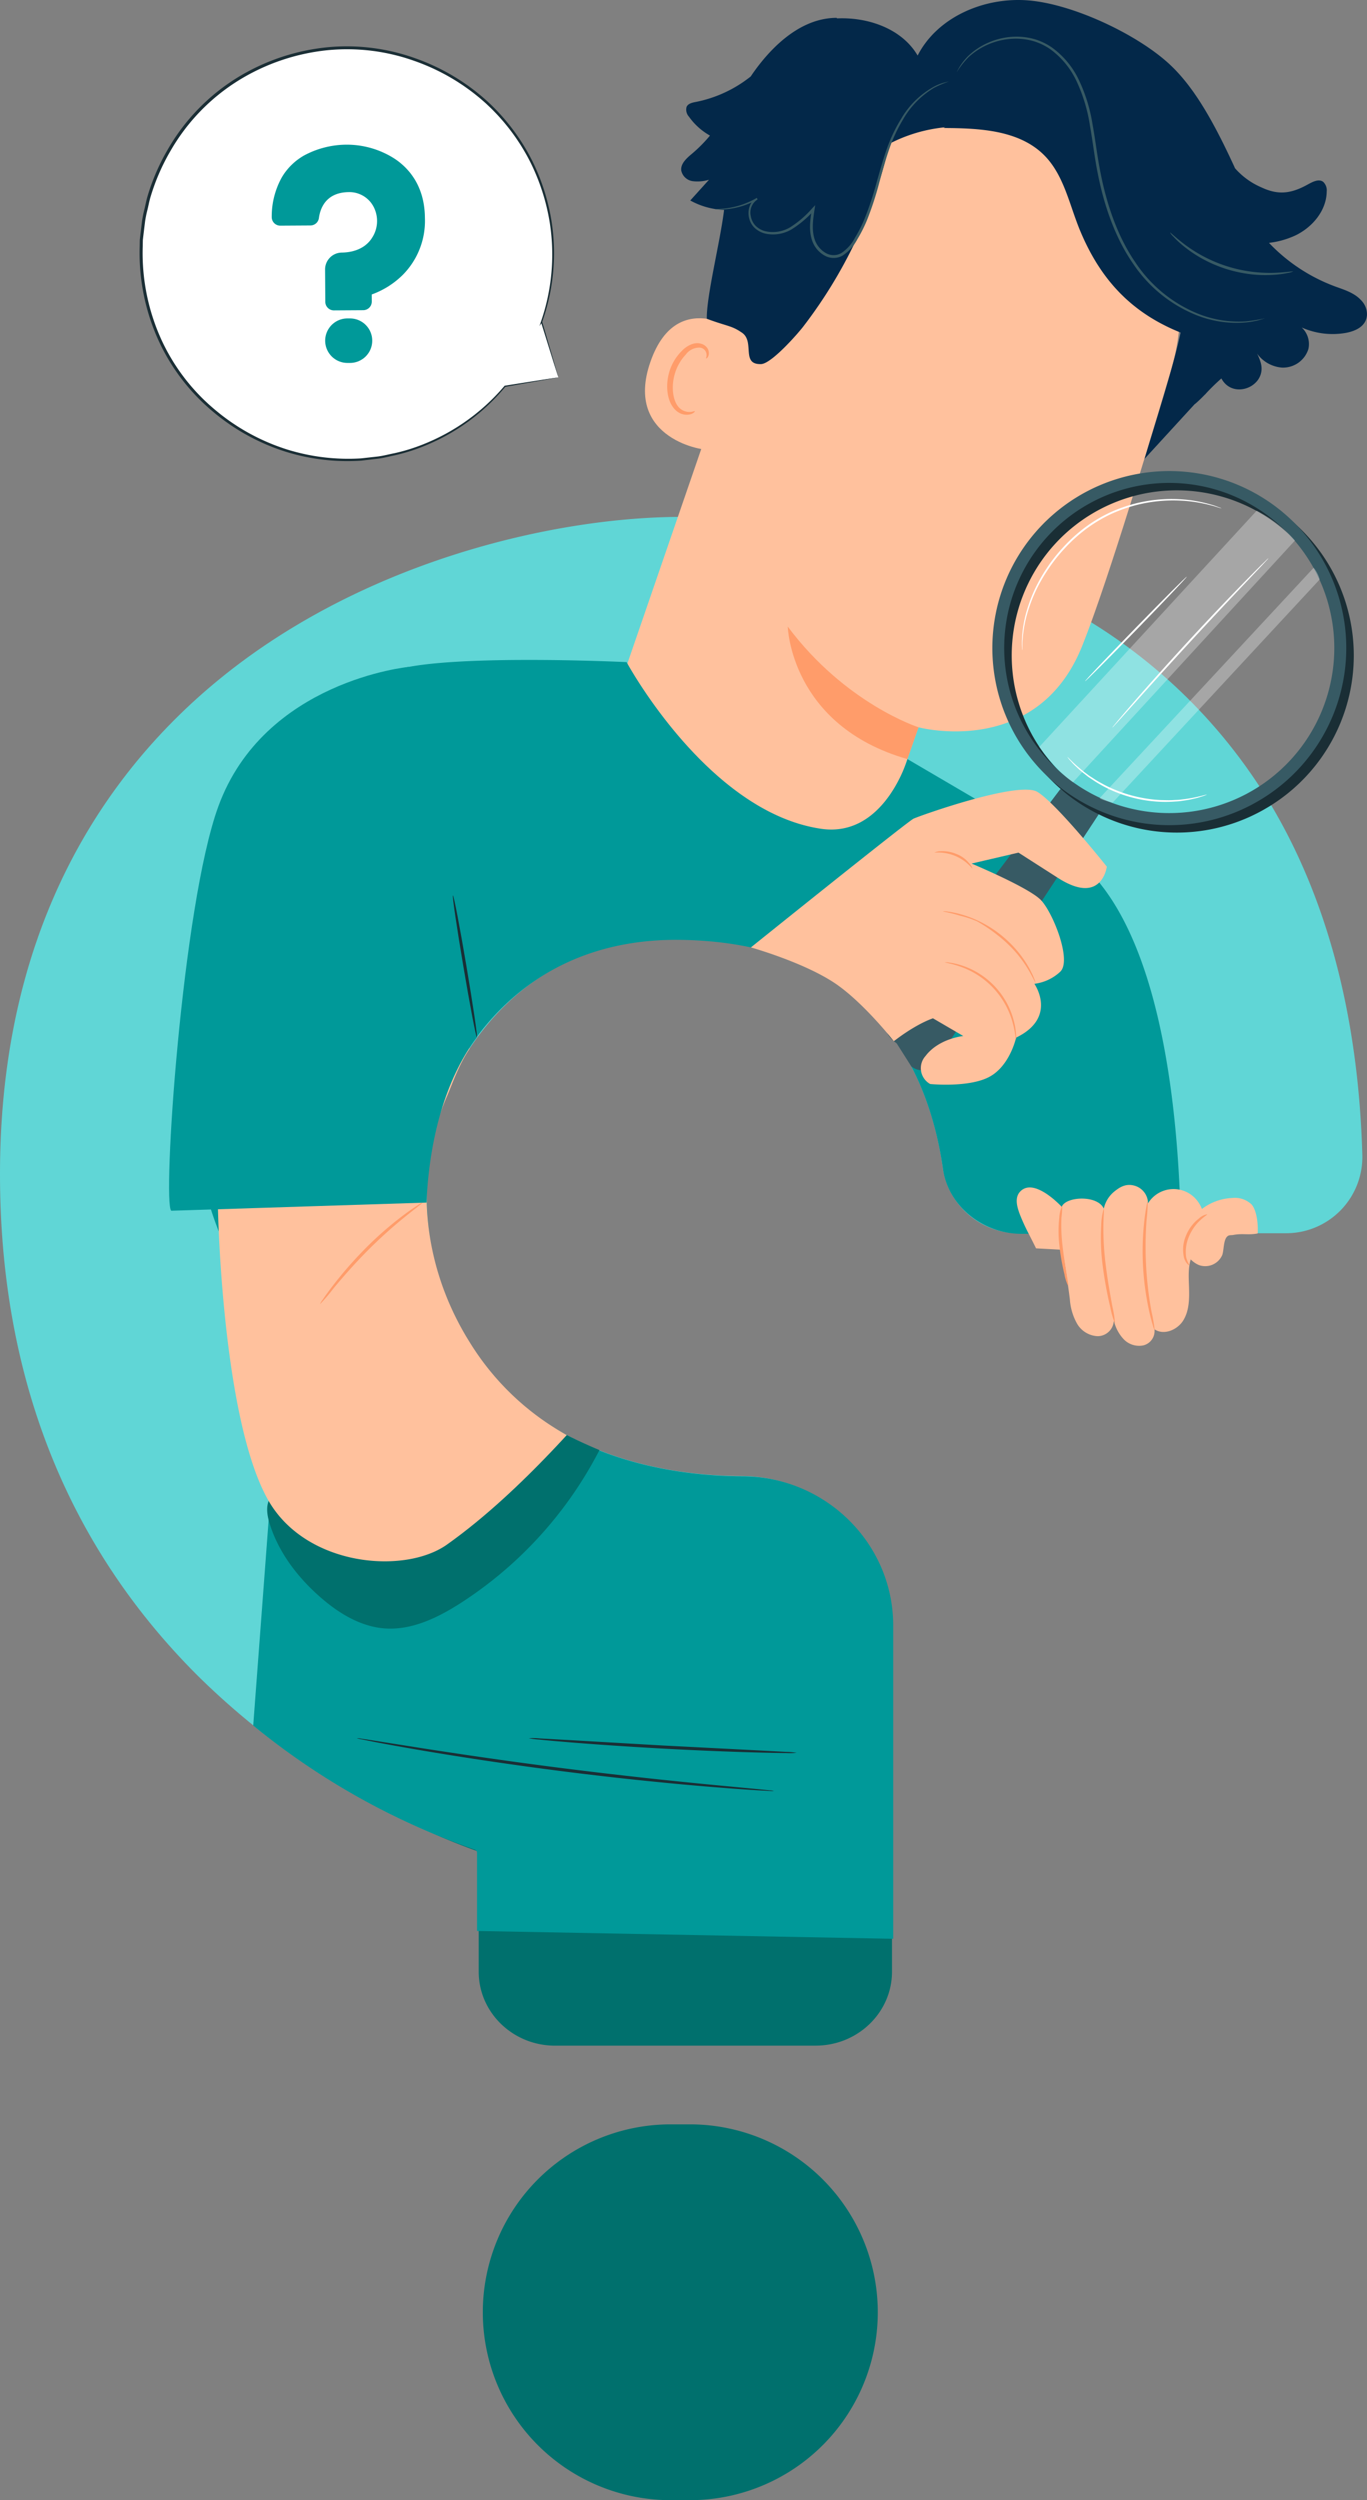 <?xml version="1.0" encoding="UTF-8"?>
<svg xmlns="http://www.w3.org/2000/svg" xmlns:xlink="http://www.w3.org/1999/xlink" id="Group_1683" data-name="Group 1683" width="306" height="559.529" viewBox="0 0 306 559.529">
  <rect x="0" y="0" width="306" height="559.529" fill="#808080" stroke="none"/>
  <defs>
    <clipPath id="clip-path">
      <rect id="Rectangle_458" data-name="Rectangle 458" width="306" height="559.529" fill="none"></rect>
    </clipPath>
    <clipPath id="clip-path-3">
      <rect id="Rectangle_455" data-name="Rectangle 455" width="57.229" height="60.759" fill="none"></rect>
    </clipPath>
    <clipPath id="clip-path-4">
      <rect id="Rectangle_456" data-name="Rectangle 456" width="49.227" height="52.571" fill="none"></rect>
    </clipPath>
  </defs>
  <g id="Group_1682" data-name="Group 1682" clip-path="url(#clip-path)">
    <g id="Group_1681" data-name="Group 1681">
      <g id="Group_1680" data-name="Group 1680" clip-path="url(#clip-path)">
        <path id="Path_2146" data-name="Path 2146" d="M132,86.826l-11.954,1.992a46.216,46.216,0,1,1,8.179-14.4l.015-.021Z" transform="translate(-7.006 -2.37)" fill="#fff"></path>
        <path id="Path_2147" data-name="Path 2147" d="M131.934,86.756s-.061-.26-.213-.79q-.241-.838-.685-2.376c-.628-2.14-1.544-5.263-2.729-9.3l-.082-.28-.168.241-.015.021.248.126a45.981,45.981,0,0,0,2.178-22.183,47.434,47.434,0,0,0-4.447-14.051,46.343,46.343,0,0,0-10.138-13.331,47.327,47.327,0,0,0-15.9-9.461,45.4,45.4,0,0,0-19.848-2.486,47.47,47.47,0,0,0-20.148,6.838A45.478,45.478,0,0,0,44.5,35.748,47.686,47.686,0,0,0,39.948,46.28c-.263.911-.435,1.845-.656,2.763a26.045,26.045,0,0,0-.56,2.766q-.169,1.4-.338,2.789l-.16,1.388-.023,1.4a47.344,47.344,0,0,0,4.2,21.076A45.288,45.288,0,0,0,54.682,94.487a47.41,47.41,0,0,0,16.361,8.953,46.527,46.527,0,0,0,16.739,1.953l3.893-.453c1.271-.179,2.493-.515,3.706-.758a41.826,41.826,0,0,0,6.8-2.176,45.94,45.94,0,0,0,17.9-13.17l-.082.047,8.9-1.564,2.279-.412c.508-.094.753-.151.753-.151s-.286.031-.812.11l-2.322.355-8.843,1.393-.049.008-.033.039A46.052,46.052,0,0,1,102.015,101.6a41.466,41.466,0,0,1-6.744,2.12c-1.2.234-2.413.562-3.67.732l-3.852.433a46.118,46.118,0,0,1-16.535-1.99,46.9,46.9,0,0,1-16.13-8.882A44.709,44.709,0,0,1,43.009,78.183a46.745,46.745,0,0,1-4.116-20.775l.023-1.374.16-1.369q.167-1.37.334-2.747a25.472,25.472,0,0,1,.554-2.725c.218-.9.387-1.825.647-2.722A47.057,47.057,0,0,1,45.093,36.1,44.859,44.859,0,0,1,60.35,20.3,46.877,46.877,0,0,1,80.2,13.543,44.813,44.813,0,0,1,99.775,15.96a46.843,46.843,0,0,1,15.722,9.3A45.926,45.926,0,0,1,125.562,38.4a47.186,47.186,0,0,1,4.466,13.884,46.057,46.057,0,0,1-2,22.024l-.336.983.584-.857.015-.022-.25-.038c1.242,3.981,2.2,7.06,2.86,9.17l.758,2.39c.173.54.277.826.277.826" transform="translate(-6.942 -2.3)" fill="#1a2e35"></path>
        <path id="Path_2148" data-name="Path 2148" d="M101.848,42.714a19.774,19.774,0,0,0-10.474-3.141,20.184,20.184,0,0,0-9.758,2.4,13.556,13.556,0,0,0-5.008,4.9,18,18,0,0,0-2.264,8.867A1.918,1.918,0,0,0,76.276,57.7l6.739-.045a1.929,1.929,0,0,0,1.89-1.663c.284-2.115,1.514-5.681,6.556-5.8a6.124,6.124,0,0,1,5.956,3.873,6.87,6.87,0,0,1-.514,6.193c-1.773,2.968-5.069,3.443-6.875,3.462A3.779,3.779,0,0,0,86.286,67.5l.05,7.251a1.922,1.922,0,0,0,1.933,1.907l6.565-.044a1.923,1.923,0,0,0,1.907-1.934l-.011-1.523a.085.085,0,0,1,.058-.081,19.037,19.037,0,0,0,6.937-4.412,17.146,17.146,0,0,0,4.909-12.677c-.049-7.289-3.718-11.243-6.787-13.277" transform="translate(-13.517 -7.195)" fill="#099"></path>
        <path id="Path_2149" data-name="Path 2149" d="M94.563,87.1l-.574,0a4.98,4.98,0,1,0,.068,9.959l.574,0a4.98,4.98,0,0,0-.068-9.959" transform="translate(-16.19 -15.837)" fill="#099"></path>
        <path id="Path_2150" data-name="Path 2150" d="M59.559,169.955c31.318-21.064,68.554-28.569,92.959-28.569,22.856,0,56.491,3.6,86.933,20.776a120.58,120.58,0,0,1,44.838,43.308c12.846,21.406,19.8,47.891,20.666,78.723A17.063,17.063,0,0,1,287.879,301.7H227.95a17.15,17.15,0,0,1-16.907-14.675c-2.658-18.794-13.813-50.436-58.66-51.209-34.164-.587-48.26,24.146-52.736,34.81-7.284,17.351-5.437,37.927,4.943,55.04,15.947,26.291,45.283,30.317,61.35,30.376A33.6,33.6,0,0,1,199.45,389.48v64.487a17.1,17.1,0,0,1-17.079,17.079h-58.39A17.1,17.1,0,0,1,106.9,453.967V440.418a.754.754,0,0,0-.517-.716,169.326,169.326,0,0,1-61.958-38.815C14.948,371.577,0,333.747,0,288.449,0,223.621,32.389,188.23,59.559,169.955" transform="translate(0 -25.707)" fill="#60d6d6"></path>
        <path id="Path_2151" data-name="Path 2151" d="M178.617,581.071H173.9a42.054,42.054,0,0,0,0,84.107h4.713a42.054,42.054,0,0,0,0-84.107" transform="translate(-23.973 -105.649)" fill="#00706d"></path>
        <path id="Path_2152" data-name="Path 2152" d="M200.188,546.807H141.824c-9.414,0-17.072-7.418-17.072-16.538V503.9a.732.732,0,0,0-.516-.693,141.2,141.2,0,0,1-27.472-13.358c37.29-.26,105.262-.641,120.5-.087v40.5c0,9.119-7.658,16.538-17.072,16.538" transform="translate(-17.593 -88.997)" fill="#00706d"></path>
        <path id="Path_2153" data-name="Path 2153" d="M164.419,169.687,201.872,60.919c7.91-27.233,30.351-45.329,57.355-36.668l2.449.946a50.7,50.7,0,0,1,30.346,61.694c-6.987,23.566-15.009,49.515-19.9,61.717-10.12,25.261-36.614,18.171-36.614,18.171-.058-.02-5.9,16.838-8.451,24.4l-13.717,13.554-5.666-6.19Z" transform="translate(-29.894 -4.012)" fill="#ffc19d"></path>
        <path id="Path_2154" data-name="Path 2154" d="M244.8,193.928s-16.362-5.243-29.275-22.539c0,0,.578,22.155,26.789,29.655Z" transform="translate(-39.187 -31.162)" fill="#ff9c6a"></path>
        <path id="Path_2155" data-name="Path 2155" d="M199.291,91.1c-.36-.354-15.447-11.9-21.6,5.671s12.755,20.118,12.962,19.625,8.635-25.3,8.635-25.3" transform="translate(-32.084 -15.828)" fill="#ffc19d"></path>
        <path id="Path_2156" data-name="Path 2156" d="M188.724,109.1c-.057-.083-.38.106-.981.163a3.242,3.242,0,0,1-2.3-.754c-1.618-1.33-2.149-4.825-1.125-8.021a10.711,10.711,0,0,1,2.39-4.082,3.749,3.749,0,0,1,3.125-1.543,1.652,1.652,0,0,1,1.513,1.472c.063.573-.172.884-.088.948.033.061.479-.164.592-.938a2.069,2.069,0,0,0-.306-1.343A2.447,2.447,0,0,0,190,93.966c-1.387-.38-3.043.439-4.151,1.6a11,11,0,0,0-2.774,4.525c-1.127,3.58-.475,7.526,1.808,9.149a3.468,3.468,0,0,0,2.961.515c.7-.244.926-.6.876-.657" transform="translate(-33.189 -17.068)" fill="#ff9c6a"></path>
        <path id="Path_2157" data-name="Path 2157" d="M339.874,70.543a4.409,4.409,0,0,0-1.1-3.117c-1.593-1.9-3.964-2.554-6.19-3.379a39.2,39.2,0,0,1-14.641-9.695,19.415,19.415,0,0,0,5.891-1.651c3.835-1.831,6.993-5.591,7.03-9.839a2.591,2.591,0,0,0-.785-2.164c-1.017-.752-2.41.016-3.517.625-3.643,2-6.5,2.4-10.262.635a16.506,16.506,0,0,1-5.978-4.325c-.048-.106-.085-.218-.134-.322-.581-1.264-1.154-2.477-1.726-3.658l0-.01v.006c-4.3-8.877-8.377-15.417-13.4-19.831C287.71,7.346,273.869.9,264.106.093s-20.343,3.618-24.811,12.336c-3.518-6-11.055-8.618-18.024-8.315l-.129-.121c-7.652.028-14.044,5.849-18.493,12.075-.243.34-.474.691-.711,1.036a28.567,28.567,0,0,1-12.3,5.712c-.792.151-1.71.354-2.056,1.082a2.327,2.327,0,0,0,.529,2.221,14.365,14.365,0,0,0,4.7,4.224,32.373,32.373,0,0,1-3.936,3.983c-1.226,1.029-2.685,2.264-2.491,3.852a3.038,3.038,0,0,0,2.54,2.365,8.9,8.9,0,0,0,3.669-.317L188.4,44.869a17.053,17.053,0,0,0,7.568,2.112c-.84,6.992-3.985,19.379-3.863,24.361,4.631,1.724,5.941,1.616,8.017,3.224,2.684,2.079-.372,7.052,4.123,6.917,2.288-.069,8.069-6.613,9.466-8.426A106.268,106.268,0,0,0,233,32.156a34.165,34.165,0,0,1,12.48-3.674l-.4.167c8.057.036,17.04.444,22.664,6.213,4.361,4.475,5.535,11.051,7.944,16.818,4.565,10.928,11.478,18.338,22.469,22.75-1.725,8.1-5.893,20.884-8.062,28.25l11.275-12.3-.016.06c.8-.672,1.511-1.382,2.211-2.1l.228-.211.011-.033a47.461,47.461,0,0,1,3.484-3.4c.016.029.031.057.047.087,2.7,4.837,10.336,1.586,8.731-3.716a10.776,10.776,0,0,0-1.411-2.966,7.581,7.581,0,0,0,6.188,4.165,5.945,5.945,0,0,0,5.92-4.148,5.055,5.055,0,0,0-1.495-4.827A17.071,17.071,0,0,0,335.14,74.5c2.172-.394,4.546-1.467,4.734-3.958" transform="translate(-33.884 0)" fill="#032849"></path>
        <path id="Path_2158" data-name="Path 2158" d="M248.012,22.278a23.55,23.55,0,0,0-3.408,1.449,19.554,19.554,0,0,0-6.949,7.14,34.385,34.385,0,0,0-2.957,6.3c-.844,2.362-1.547,4.963-2.306,7.7a71.846,71.846,0,0,1-2.776,8.493,31.49,31.49,0,0,1-2.145,4.241,9.818,9.818,0,0,1-3.332,3.672,4.111,4.111,0,0,1-4.056-.058,6.115,6.115,0,0,1-2.613-2.993c-.974-2.512-.524-5.1-.173-7.4l.516.255a22.877,22.877,0,0,1-5.023,4.281,8.118,8.118,0,0,1-5.957.961,5.225,5.225,0,0,1-2.485-1.4,4.529,4.529,0,0,1-1.176-2.407,4.675,4.675,0,0,1,.257-2.469,3.389,3.389,0,0,1,1.529-1.708l.187.339a17.555,17.555,0,0,1-6.978,2.2,15.52,15.52,0,0,1-1.945.062,3.118,3.118,0,0,1-.667-.063,3.146,3.146,0,0,1,.667-.044c.438-.022,1.087-.052,1.921-.162a18.094,18.094,0,0,0,6.808-2.324l.187.339a3.492,3.492,0,0,0-1.515,3.757,4.07,4.07,0,0,0,1.074,2.143,4.736,4.736,0,0,0,2.263,1.237,7.6,7.6,0,0,0,5.551-.952,22.519,22.519,0,0,0,4.866-4.207l.659-.693-.143.949c-.349,2.3-.737,4.8.158,7.072a5.51,5.51,0,0,0,2.338,2.677,3.469,3.469,0,0,0,3.447.053,9.291,9.291,0,0,0,3.1-3.444,31.224,31.224,0,0,0,2.11-4.15,72.956,72.956,0,0,0,2.785-8.41c.775-2.729,1.5-5.334,2.375-7.72a34.169,34.169,0,0,1,3.071-6.354,19.264,19.264,0,0,1,7.213-7.121,11.078,11.078,0,0,1,3.526-1.231" transform="translate(-35.556 -4.051)" fill="#375a64"></path>
        <path id="Path_2159" data-name="Path 2159" d="M330.727,73.054a.987.987,0,0,1-.268.1l-.806.242a9.051,9.051,0,0,1-1.334.314,14.564,14.564,0,0,1-1.853.272,24.163,24.163,0,0,1-11.694-1.9A30.872,30.872,0,0,1,301.283,60.9c-3.833-5.5-6.422-12.524-7.912-20.048-.772-3.769-1.172-7.5-1.812-11.032a36.111,36.111,0,0,0-2.986-9.844,18.588,18.588,0,0,0-5.82-7.1,13.3,13.3,0,0,0-3.745-1.825,14.619,14.619,0,0,0-3.817-.574,15.774,15.774,0,0,0-10.718,4.077,18.832,18.832,0,0,0-2.683,3.385.908.908,0,0,1,.115-.262l.4-.744a13.677,13.677,0,0,1,2-2.558,15.5,15.5,0,0,1,4.25-2.886,15.93,15.93,0,0,1,6.642-1.463,15.005,15.005,0,0,1,3.951.551,13.754,13.754,0,0,1,3.909,1.864,19.044,19.044,0,0,1,6.043,7.273,36.338,36.338,0,0,1,3.073,10c.655,3.565,1.058,7.283,1.825,11.018,1.478,7.468,4.023,14.408,7.769,19.84a30.678,30.678,0,0,0,13.181,11.108,24.513,24.513,0,0,0,11.5,2.063,38.353,38.353,0,0,0,4.283-.683" transform="translate(-47.598 -1.823)" fill="#375a64"></path>
        <path id="Path_2160" data-name="Path 2160" d="M347.647,72.33a4.281,4.281,0,0,1-1.147.317,21.151,21.151,0,0,1-3.218.424,27.978,27.978,0,0,1-4.819-.1,29.638,29.638,0,0,1-11.211-3.55,28.128,28.128,0,0,1-4-2.69,21.076,21.076,0,0,1-2.386-2.2,4.223,4.223,0,0,1-.755-.92c.085-.084,1.246,1.146,3.417,2.762a32.021,32.021,0,0,0,4,2.531,31.784,31.784,0,0,0,11,3.485,32.327,32.327,0,0,0,4.732.236c2.7-.073,4.362-.41,4.384-.292" transform="translate(-58.202 -11.564)" fill="#375a64"></path>
        <path id="Path_2161" data-name="Path 2161" d="M293.491,298.991c.23.066-2.778,15.123-5.722,30.742h-.931c2.945-15.618,6.423-30.808,6.653-30.742" transform="translate(-52.152 -54.362)" fill="#1a2e35"></path>
        <path id="Path_2162" data-name="Path 2162" d="M238.823,308.945c-8.512,0-16.349-6.133-17.539-14.487-2.675-18.766-13.383-50.528-58.525-51.3-34.39-.586-48.863,23.756-52.919,34.583-6.437,17.187-5.637,38.048,4.81,55.136,16.052,26.254,45.582,30.273,61.755,30.332,18.6.068,33.73,15.046,33.73,33.388v70.117l-93.158-1.752v-17.5a.753.753,0,0,0-.52-.715,162.581,162.581,0,0,1-49.582-27.762l6.064-80.751s-17.728-34.074-16.85-41.74c8.026-70.039,31.847-109.669,41.528-113.365,10.87-4.15,52.837-2.13,52.837-2.13s18.125,33.584,43.553,37.3c14.15,2.07,19.316-15.6,19.316-15.6l32.866,19.269c23.391,11.8,27.93,57.7,28.36,86.974Z" transform="translate(-10.192 -32.819)" fill="#099"></path>
        <path id="Path_2163" data-name="Path 2163" d="M133.962,387.912c-18.778,4.78-37.29,10.828-56.068,15.608a7.147,7.147,0,0,0-3.817,1.852c-1.383,1.6-1.072,4.03-.452,6.054,1.975,6.455,6.235,12.035,11.306,16.49,4.086,3.589,8.98,6.617,14.4,7.04,6.037.471,11.842-2.329,16.948-5.587a89.327,89.327,0,0,0,31.2-34.318s-4.4-1.811-7.771-3.612a60.288,60.288,0,0,1-5.744-3.527" transform="translate(-13.291 -70.529)" fill="#00706d"></path>
        <path id="Path_2164" data-name="Path 2164" d="M110.435,297.209c-7.508,17.326-5.6,37.871,5.095,54.96a59.281,59.281,0,0,0,21.746,20.8c-8.882,9.662-17.9,18.173-26.81,24.5-9.592,6.806-31.7,4.871-40.079-10.029-10.341-18.385-11.2-65.35-11.2-65.35l-1.964-28.313,57.827-8.858.464,1.586c-2.482,3.719-3.944,8.1-5.074,10.709" transform="translate(-10.403 -51.803)" fill="#ffc19d"></path>
        <path id="Path_2165" data-name="Path 2165" d="M244.73,272.746l3.292,5.19c2.5,1.727,4.885.779,6.431-2.43l35.6-54.183-8.672-5.515-39.318,51.96s-.553,2.756,2.668,4.979" transform="translate(-44.005 -39.238)" fill="#375a64"></path>
        <path id="Path_2166" data-name="Path 2166" d="M332.7,204.946a39.611,39.611,0,1,0-36.2,1.474,39.413,39.413,0,0,0,36.2-1.474m-37.726-66.638a36.946,36.946,0,1,1-15.33,16.6,36.95,36.95,0,0,1,15.33-16.6" transform="translate(-49.734 -23.79)" fill="#1a2e35"></path>
        <path id="Path_2167" data-name="Path 2167" d="M330.64,202.914a39.611,39.611,0,1,0-36.2,1.474,39.407,39.407,0,0,0,36.2-1.474m-37.726-66.638a36.946,36.946,0,1,1-15.33,16.6,36.954,36.954,0,0,1,15.33-16.6" transform="translate(-49.359 -23.421)" fill="#375a64"></path>
        <path id="Path_2168" data-name="Path 2168" d="M279.633,170.391a3.791,3.791,0,0,0,.04-.651c.032-.425-.019-1.055.076-1.859a28.392,28.392,0,0,1,1.312-6.688,35.634,35.634,0,0,1,1.735-4.38,38.211,38.211,0,0,1,2.711-4.678,36.475,36.475,0,0,1,3.723-4.669,34.985,34.985,0,0,1,4.756-4.29,32.633,32.633,0,0,1,5.486-3.293,35.286,35.286,0,0,1,5.617-2.01,33.6,33.6,0,0,1,10.033-1.017,32.2,32.2,0,0,1,6.743,1.046c.79.177,1.374.412,1.787.52a3.891,3.891,0,0,0,.631.166,3.718,3.718,0,0,0-.6-.247c-.4-.134-.983-.4-1.771-.6a30.1,30.1,0,0,0-6.77-1.187,33.111,33.111,0,0,0-10.147.938,35.057,35.057,0,0,0-5.695,2.012,32.573,32.573,0,0,0-5.565,3.331,34.893,34.893,0,0,0-4.807,4.346,36.344,36.344,0,0,0-3.742,4.733,37.708,37.708,0,0,0-2.7,4.745,34.682,34.682,0,0,0-1.7,4.442,26.73,26.73,0,0,0-1.19,6.767,16.815,16.815,0,0,0,0,1.87,3.734,3.734,0,0,0,.045.65" transform="translate(-50.828 -24.816)" fill="#fff"></path>
        <path id="Path_2169" data-name="Path 2169" d="M323.253,215.483c-.029-.1-1.838.575-4.889.992l-1.2.145c-.417.047-.855.047-1.306.075-.9.073-1.869.025-2.884.006a30.776,30.776,0,0,1-12.668-3.413c-.888-.493-1.747-.938-2.491-1.455-.376-.25-.754-.47-1.091-.721l-.964-.727c-2.429-1.894-3.655-3.385-3.728-3.314a8.133,8.133,0,0,0,.864,1.033A11.676,11.676,0,0,0,294,209.235a19.147,19.147,0,0,0,1.573,1.386l.958.757c.336.26.714.49,1.091.75a28.22,28.22,0,0,0,2.5,1.506,29.806,29.806,0,0,0,12.831,3.458,28.678,28.678,0,0,0,2.921-.045c.456-.036.9-.045,1.32-.1l1.208-.173a19.49,19.49,0,0,0,2.057-.408,11.66,11.66,0,0,0,1.523-.423,8.054,8.054,0,0,0,1.267-.459" transform="translate(-53.097 -37.649)" fill="#fff"></path>
        <path id="Path_2170" data-name="Path 2170" d="M296.866,181.134c.084.082,5.249-5.089,11.536-11.547s11.316-11.763,11.232-11.845-5.248,5.087-11.536,11.549-11.316,11.761-11.232,11.843" transform="translate(-53.975 -28.68)" fill="#fff"></path>
        <path id="Path_2171" data-name="Path 2171" d="M304.32,190.593a2.381,2.381,0,0,0,.376-.367l1.016-1.107,3.694-4.111c3.115-3.473,7.431-8.26,12.255-13.493s9.248-9.925,12.458-13.312l3.8-4.015c.419-.452.758-.817,1.021-1.1a2.478,2.478,0,0,0,.335-.4,2.417,2.417,0,0,0-.4.344l-1.078,1.047c-.931.916-2.262,2.255-3.895,3.922-3.266,3.334-7.724,7.994-12.554,13.232s-9.109,10.057-12.167,13.583c-1.53,1.762-2.757,3.2-3.593,4.2l-.956,1.16a2.439,2.439,0,0,0-.312.423" transform="translate(-55.331 -27.76)" fill="#fff"></path>
        <g id="Group_1676" data-name="Group 1676" transform="translate(232.644 114.299)" opacity="0.3">
          <g id="Group_1675" data-name="Group 1675">
            <g id="Group_1674" data-name="Group 1674" clip-path="url(#clip-path-3)">
              <path id="Path_2172" data-name="Path 2172" d="M333,139.7l-48.657,52.854s3.938,5.509,7.545,7.905l49.683-54.09A28.391,28.391,0,0,0,333,139.7" transform="translate(-284.343 -139.699)" fill="#fff"></path>
            </g>
          </g>
        </g>
        <g id="Group_1679" data-name="Group 1679" transform="translate(246.181 127.064)" opacity="0.3">
          <g id="Group_1678" data-name="Group 1678">
            <g id="Group_1677" data-name="Group 1677" clip-path="url(#clip-path-4)">
              <path id="Path_2173" data-name="Path 2173" d="M348.763,155.3l-47.855,51.5s-.443.243,2.853,1.075l46.354-49.957a6.576,6.576,0,0,0-1.352-2.614" transform="translate(-300.888 -155.3)" fill="#fff"></path>
            </g>
          </g>
        </g>
        <path id="Path_2174" data-name="Path 2174" d="M205.438,251.3c10.222-8.207,35.271-28.283,36.416-28.818,1.44-.673,23.487-8.506,27.709-5.99s15.546,16.729,15.546,16.729-1.076,8.84-10.952,2.513l-8.836-5.659.015.009-10.5,2.453s12.8,5.348,15.514,8.16,6.991,13.579,4.32,16.058a10.37,10.37,0,0,1-5.774,2.691s5.286,7.508-4.09,12.04c0,0-1.37,6.311-5.995,8.784s-13.243,1.6-13.243,1.6a4.059,4.059,0,0,1-1.028-6.282c2.968-3.918,8.444-4.46,8.444-4.46l-6.787-3.96s-3.531,1.082-8.763,5.123c0,0-6.2-7.933-12.385-12.418-6.945-5.033-19.614-8.571-19.614-8.571" transform="translate(-37.352 -39.272)" fill="#ffc19d"></path>
        <path id="Path_2175" data-name="Path 2175" d="M258.544,263.216a3.457,3.457,0,0,1,1.008.059,15.436,15.436,0,0,1,2.681.623,17.708,17.708,0,0,1,11.826,12.86,15.493,15.493,0,0,1,.4,2.724,3.459,3.459,0,0,1-.025,1.009c-.095.008-.115-1.434-.713-3.646a18.407,18.407,0,0,0-11.6-12.611c-2.153-.782-3.589-.924-3.574-1.017" transform="translate(-47.008 -47.854)" fill="#ff9c6a"></path>
        <path id="Path_2176" data-name="Path 2176" d="M257.992,249.254a4.441,4.441,0,0,1,1.077.076,9.984,9.984,0,0,1,1.249.205,16.6,16.6,0,0,1,1.634.388,24.587,24.587,0,0,1,4.093,1.541,25.913,25.913,0,0,1,8.447,6.506,24.594,24.594,0,0,1,2.536,3.564,16.513,16.513,0,0,1,.793,1.481,10,10,0,0,1,.517,1.156,4.458,4.458,0,0,1,.349,1.021c-.092.039-.653-1.393-1.961-3.473a27.323,27.323,0,0,0-2.581-3.445,30.145,30.145,0,0,0-3.843-3.6,35.172,35.172,0,0,0-4.644-3.148,21.493,21.493,0,0,0-3.805-1.265c-2.346-.733-3.874-.91-3.859-1.009" transform="translate(-46.908 -45.316)" fill="#ff9c6a"></path>
        <path id="Path_2177" data-name="Path 2177" d="M255.649,233.146a2.907,2.907,0,0,1,1.426-.321,7.851,7.851,0,0,1,3.479.622,6.594,6.594,0,0,1,2.863,2.072,2.907,2.907,0,0,1,.759,1.249,9.989,9.989,0,0,0-8.527-3.622" transform="translate(-46.482 -42.329)" fill="#ff9c6a"></path>
        <path id="Path_2178" data-name="Path 2178" d="M99.912,182.415s-32.351,3.1-42.621,31.21c-8.152,22.309-12.58,89.143-10.538,90.5L103.87,302.3c.752-16.3,5.14-28.863,11.293-36.993Z" transform="translate(-8.411 -33.166)" fill="#099"></path>
        <path id="Path_2179" data-name="Path 2179" d="M110.5,328.944a4.62,4.62,0,0,0-1.121.624c-.7.436-1.682,1.111-2.867,1.987a76.764,76.764,0,0,0-8.692,7.541,88.839,88.839,0,0,0-7.567,8.667c-.89,1.172-1.588,2.137-2.045,2.824a4.6,4.6,0,0,0-.656,1.1,42.226,42.226,0,0,0,3.083-3.621c1.876-2.252,4.52-5.321,7.675-8.484a104.462,104.462,0,0,1,8.5-7.643c2.282-1.836,3.751-2.908,3.689-3" transform="translate(-15.919 -59.807)" fill="#ff9c6a"></path>
        <path id="Path_2180" data-name="Path 2180" d="M123.915,244.921c-.189.032.859,7.166,2.341,15.934s2.834,15.851,3.022,15.82-.861-7.165-2.342-15.935-2.834-15.851-3.022-15.819" transform="translate(-22.526 -44.531)" fill="#1a2e35"></path>
        <path id="Path_2181" data-name="Path 2181" d="M191.023,487.256a5.046,5.046,0,0,0-.949-.143l-2.73-.276-10.046-.951c-8.48-.813-20.186-2.036-33.081-3.665s-24.541-3.365-32.957-4.688l-9.965-1.581-2.713-.413a4.96,4.96,0,0,0-.954-.1,4.909,4.909,0,0,0,.929.235l2.691.54c2.339.459,5.732,1.076,9.933,1.8,8.4,1.447,20.041,3.256,32.95,4.891s24.628,2.777,33.124,3.467c4.248.346,7.688.594,10.068.732l2.742.146a5.039,5.039,0,0,0,.959,0" transform="translate(-17.751 -86.443)" fill="#1a2e35"></path>
        <path id="Path_2182" data-name="Path 2182" d="M204.626,478.714a15.468,15.468,0,0,0-2.354-.213l-6.426-.342-21.2-1.087-21.193-1.228-6.424-.361a15.494,15.494,0,0,0-2.363-.046,15.271,15.271,0,0,0,2.342.313c1.512.158,3.7.357,6.41.58,5.416.448,12.907.979,21.19,1.431s15.784.74,21.216.884c2.716.073,4.916.115,6.436.123a15.548,15.548,0,0,0,2.363-.056" transform="translate(-26.303 -86.439)" fill="#1a2e35"></path>
        <path id="Path_2183" data-name="Path 2183" d="M319.869,330.267A7,7,0,0,0,318.836,328a6.706,6.706,0,0,0-11.283.238,4.128,4.128,0,0,0-3.078-3.973c-1.748-.478-3.1.2-4.5,1.353a6.777,6.777,0,0,0-2.317,3.8c-1.392-3.125-8.547-2.743-9.416-.4,0,0-6.156-6.738-9.3-3.425-1.308,1.376-.747,3.489.119,5.6,1.156,2.824,1.918,4,3.43,7.111l5.827.318c.492,1.824,1.525,9.239,1.744,11.115a12.921,12.921,0,0,0,1.591,5.39,5.623,5.623,0,0,0,4.619,2.833,3.651,3.651,0,0,0,3.637-3.53,8.887,8.887,0,0,0,2.209,4.22,4.781,4.781,0,0,0,4.406,1.368,3.307,3.307,0,0,0,2.474-3.61c2.077,1.438,5.148.16,6.466-2s1.352-4.835,1.271-7.361c-.071-2.239-.275-4.751.608-6.871a6.226,6.226,0,0,0,.458-.979,11.241,11.241,0,0,0,.078-1.663,12.686,12.686,0,0,1,.7-3.451c.089-.243.186-.483.293-.719.282-.627.7-1.158,1.019-1.757a1.145,1.145,0,0,0,.147-.412,2.768,2.768,0,0,0-.169-.935" transform="translate(-50.575 -58.929)" fill="#ffc19d"></path>
        <path id="Path_2184" data-name="Path 2184" d="M334.735,327.681a5.421,5.421,0,0,1,4.294,1.428c1.231,1.377,1.516,4.672,1.376,6.514-2.16.407-3.312-.074-5.471.334-.455.086-.835-.029-1.213.239-1,.708-.835,3.089-1.235,4.244a4.155,4.155,0,0,1-5.246,2.243,5.574,5.574,0,0,1-3.366-4.966,8.615,8.615,0,0,1,2.194-5.808,12.041,12.041,0,0,1,8.668-4.228" transform="translate(-58.885 -59.577)" fill="#ffc19d"></path>
        <path id="Path_2185" data-name="Path 2185" d="M291.731,347.691c.219-.047-.669-4-1.231-8.916a39.155,39.155,0,0,1-.236-6.309,20.585,20.585,0,0,0,.166-2.63,6.82,6.82,0,0,0-.653,2.586,27.577,27.577,0,0,0,.036,6.427,49.59,49.59,0,0,0,1.119,6.308,9.5,9.5,0,0,0,.8,2.534" transform="translate(-52.656 -59.97)" fill="#ff9c6a"></path>
        <path id="Path_2186" data-name="Path 2186" d="M304.351,356.32a22.646,22.646,0,0,0-.577-3.768c-.421-2.311-1.013-5.5-1.462-9.043a65.3,65.3,0,0,1-.56-9.114c.034-2.338.2-3.782.092-3.8a13.848,13.848,0,0,0-.581,3.779,48.611,48.611,0,0,0,.363,9.219,86.725,86.725,0,0,0,1.668,9.058,19.255,19.255,0,0,0,1.055,3.667" transform="translate(-54.76 -60.108)" fill="#ff9c6a"></path>
        <path id="Path_2187" data-name="Path 2187" d="M315.328,357.484a38.515,38.515,0,0,0-.728-4.193,80.8,80.8,0,0,1-1.112-20.378,38.532,38.532,0,0,0,.268-4.247,3.674,3.674,0,0,0-.291,1.113c-.149.723-.31,1.78-.463,3.09a62.193,62.193,0,0,0,1.119,20.52c.295,1.286.57,2.319.8,3.022a3.726,3.726,0,0,0,.411,1.074" transform="translate(-56.839 -59.757)" fill="#ff9c6a"></path>
        <path id="Path_2188" data-name="Path 2188" d="M329.07,332.139a3.7,3.7,0,0,0-1.816.918A9.231,9.231,0,0,0,324.3,337a7.888,7.888,0,0,0-.391,4.916c.386,1.282,1.19,1.726,1.217,1.645a6.792,6.792,0,0,1-.744-1.766,8.615,8.615,0,0,1,.56-4.544,10.506,10.506,0,0,1,2.621-3.816c.884-.819,1.556-1.193,1.5-1.293" transform="translate(-58.851 -60.387)" fill="#ff9c6a"></path>
      </g>
    </g>
  </g>
</svg>
